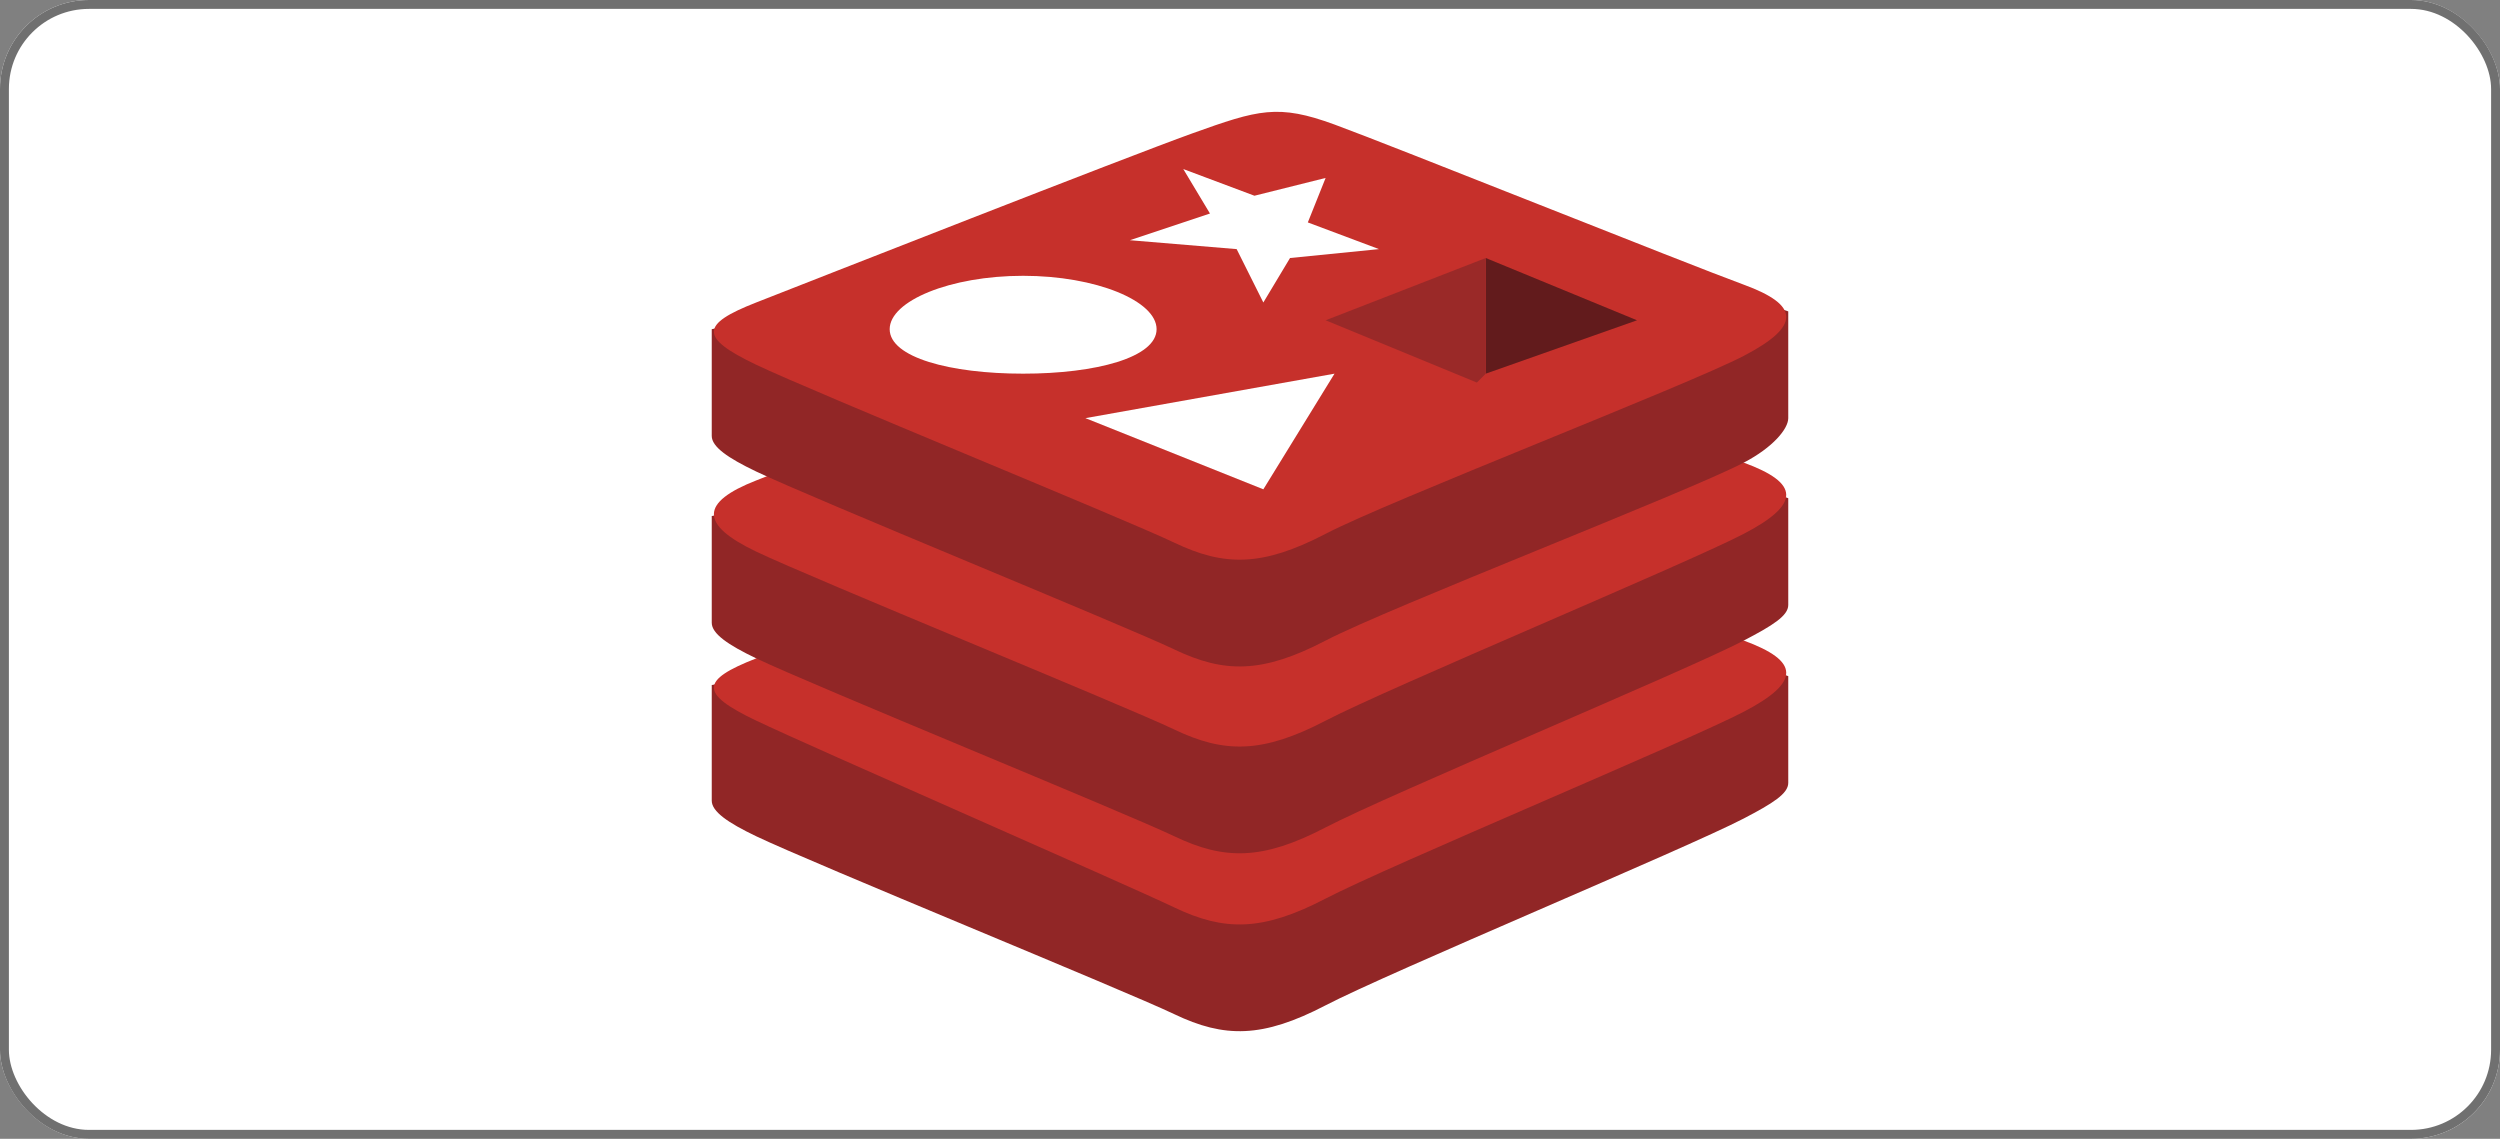 <svg xmlns="http://www.w3.org/2000/svg" width="281" height="128" viewBox="0 0 281 128">
  <rect x="0" y="0" width="281" height="128" fill="#808080" stroke="none"/>
  <g id="redis" transform="translate(-232 -163)">
    <g id="box" transform="translate(232 163)" fill="#fff" stroke="#707070" stroke-width="1">
      <rect width="281" height="128" rx="10" stroke="none"/>
      <rect x="0.5" y="0.5" width="280" height="127" rx="9.5" fill="none"/>
    </g>
    <g id="redis-2" data-name="redis" transform="translate(312 174.898)">
      <path id="Path_97" data-name="Path 97" d="M116,136.1c-6.444,3.359-39.893,17.3-47,21s-11.386,3.684-17,1-40.6-16.941-47-20c-3.2-1.529-5-2.781-5-4v-13s46.533-9.322,54-12,9.646-3.327,16-1,44.72,9.7,51,12v12c0,1.207-1.72,2.291-5,4" transform="translate(0 -56.001)" fill="#912626"/>
      <path id="Path_98" data-name="Path 98" d="M116,113.161c-6.444,3.358-39.893,17.3-47,21s-11.386,3.684-17,1-40.6-17.943-47-21-6.286-4.539,0-7,41.533-16.321,49-19,9.646-3.328,16-1,39.721,15.7,46,18,6.444,4.641,0,8" transform="translate(0 -45.059)" fill="#c6302b"/>
      <path id="Path_99" data-name="Path 99" d="M116,93.984c-6.444,3.359-39.893,17.294-47,21s-11.386,3.684-17,1-40.6-16.941-47-20c-3.2-1.529-5-2.781-5-4v-12s46.533-10.321,54-13,9.646-3.327,16-1,44.72,9.7,51,12v12c0,1.206-1.72,2.291-5,4" transform="translate(0 -33.882)" fill="#912626"/>
      <path id="Path_100" data-name="Path 100" d="M116,71.042c-6.444,3.358-39.893,17.294-47,21s-11.386,3.684-17,1S11.4,76.1,5,73.042s-6.286-5.538,0-8,41.533-16.322,49-19,9.646-2.328,16,0,39.721,14.7,46,17,6.444,4.642,0,8h0" transform="translate(0 -22.939)" fill="#c6302b"/>
      <path id="Path_101" data-name="Path 101" d="M116,51.045c-6.444,3.359-39.893,16.294-47,20s-11.386,3.684-17,1S11.4,55.1,5,52.045c-3.2-1.529-5-2.782-5-4v-12s46.533-10.322,54-13,9.646-2.327,16,0,44.72,8.7,51,11v12c0,1.205-1.72,3.291-5,5" transform="translate(0 -10.943)" fill="#912626"/>
      <path id="Path_102" data-name="Path 102" d="M116,28.1c-6.444,3.358-39.893,16.295-47,20s-11.386,3.683-17,1S11.4,32.16,5,29.1s-6.286-4.538,0-7S46.533,5.782,54,3.1s9.646-3.328,16-1,39.721,15.7,46,18,6.444,4.642,0,8" transform="translate(0 0)" fill="#c6302b"/>
      <path id="Path_103" data-name="Path 103" d="M127.288,23.215l-10,1-3,5-3-6-12-1,9-3-3-5,8,3,8-2-2,5,8,3" transform="translate(-52.288 -7.113)" fill="#fff"/>
      <path id="Path_104" data-name="Path 104" d="M109.524,76.713l-20-8,28-5-8,13" transform="translate(-47.524 -33.611)" fill="#fff"/>
      <path id="Path_105" data-name="Path 105" d="M57.517,39.581c8.2,0,15,2.823,15,6s-6.8,5-15,5-15-1.823-15-5,6.8-6,15-6" transform="translate(-22.517 -20.479)" fill="#fff"/>
      <path id="Path_106" data-name="Path 106" d="M184.893,35.812l17,7-17,6v-13" transform="translate(-97.893 -18.71)" fill="#621b1c"/>
      <path id="Path_107" data-name="Path 107" d="M146.532,42.812l18-7v13l-1,1-17-7" transform="translate(-77.532 -18.71)" fill="#9a2928"/>
    </g>
  </g>
</svg>
